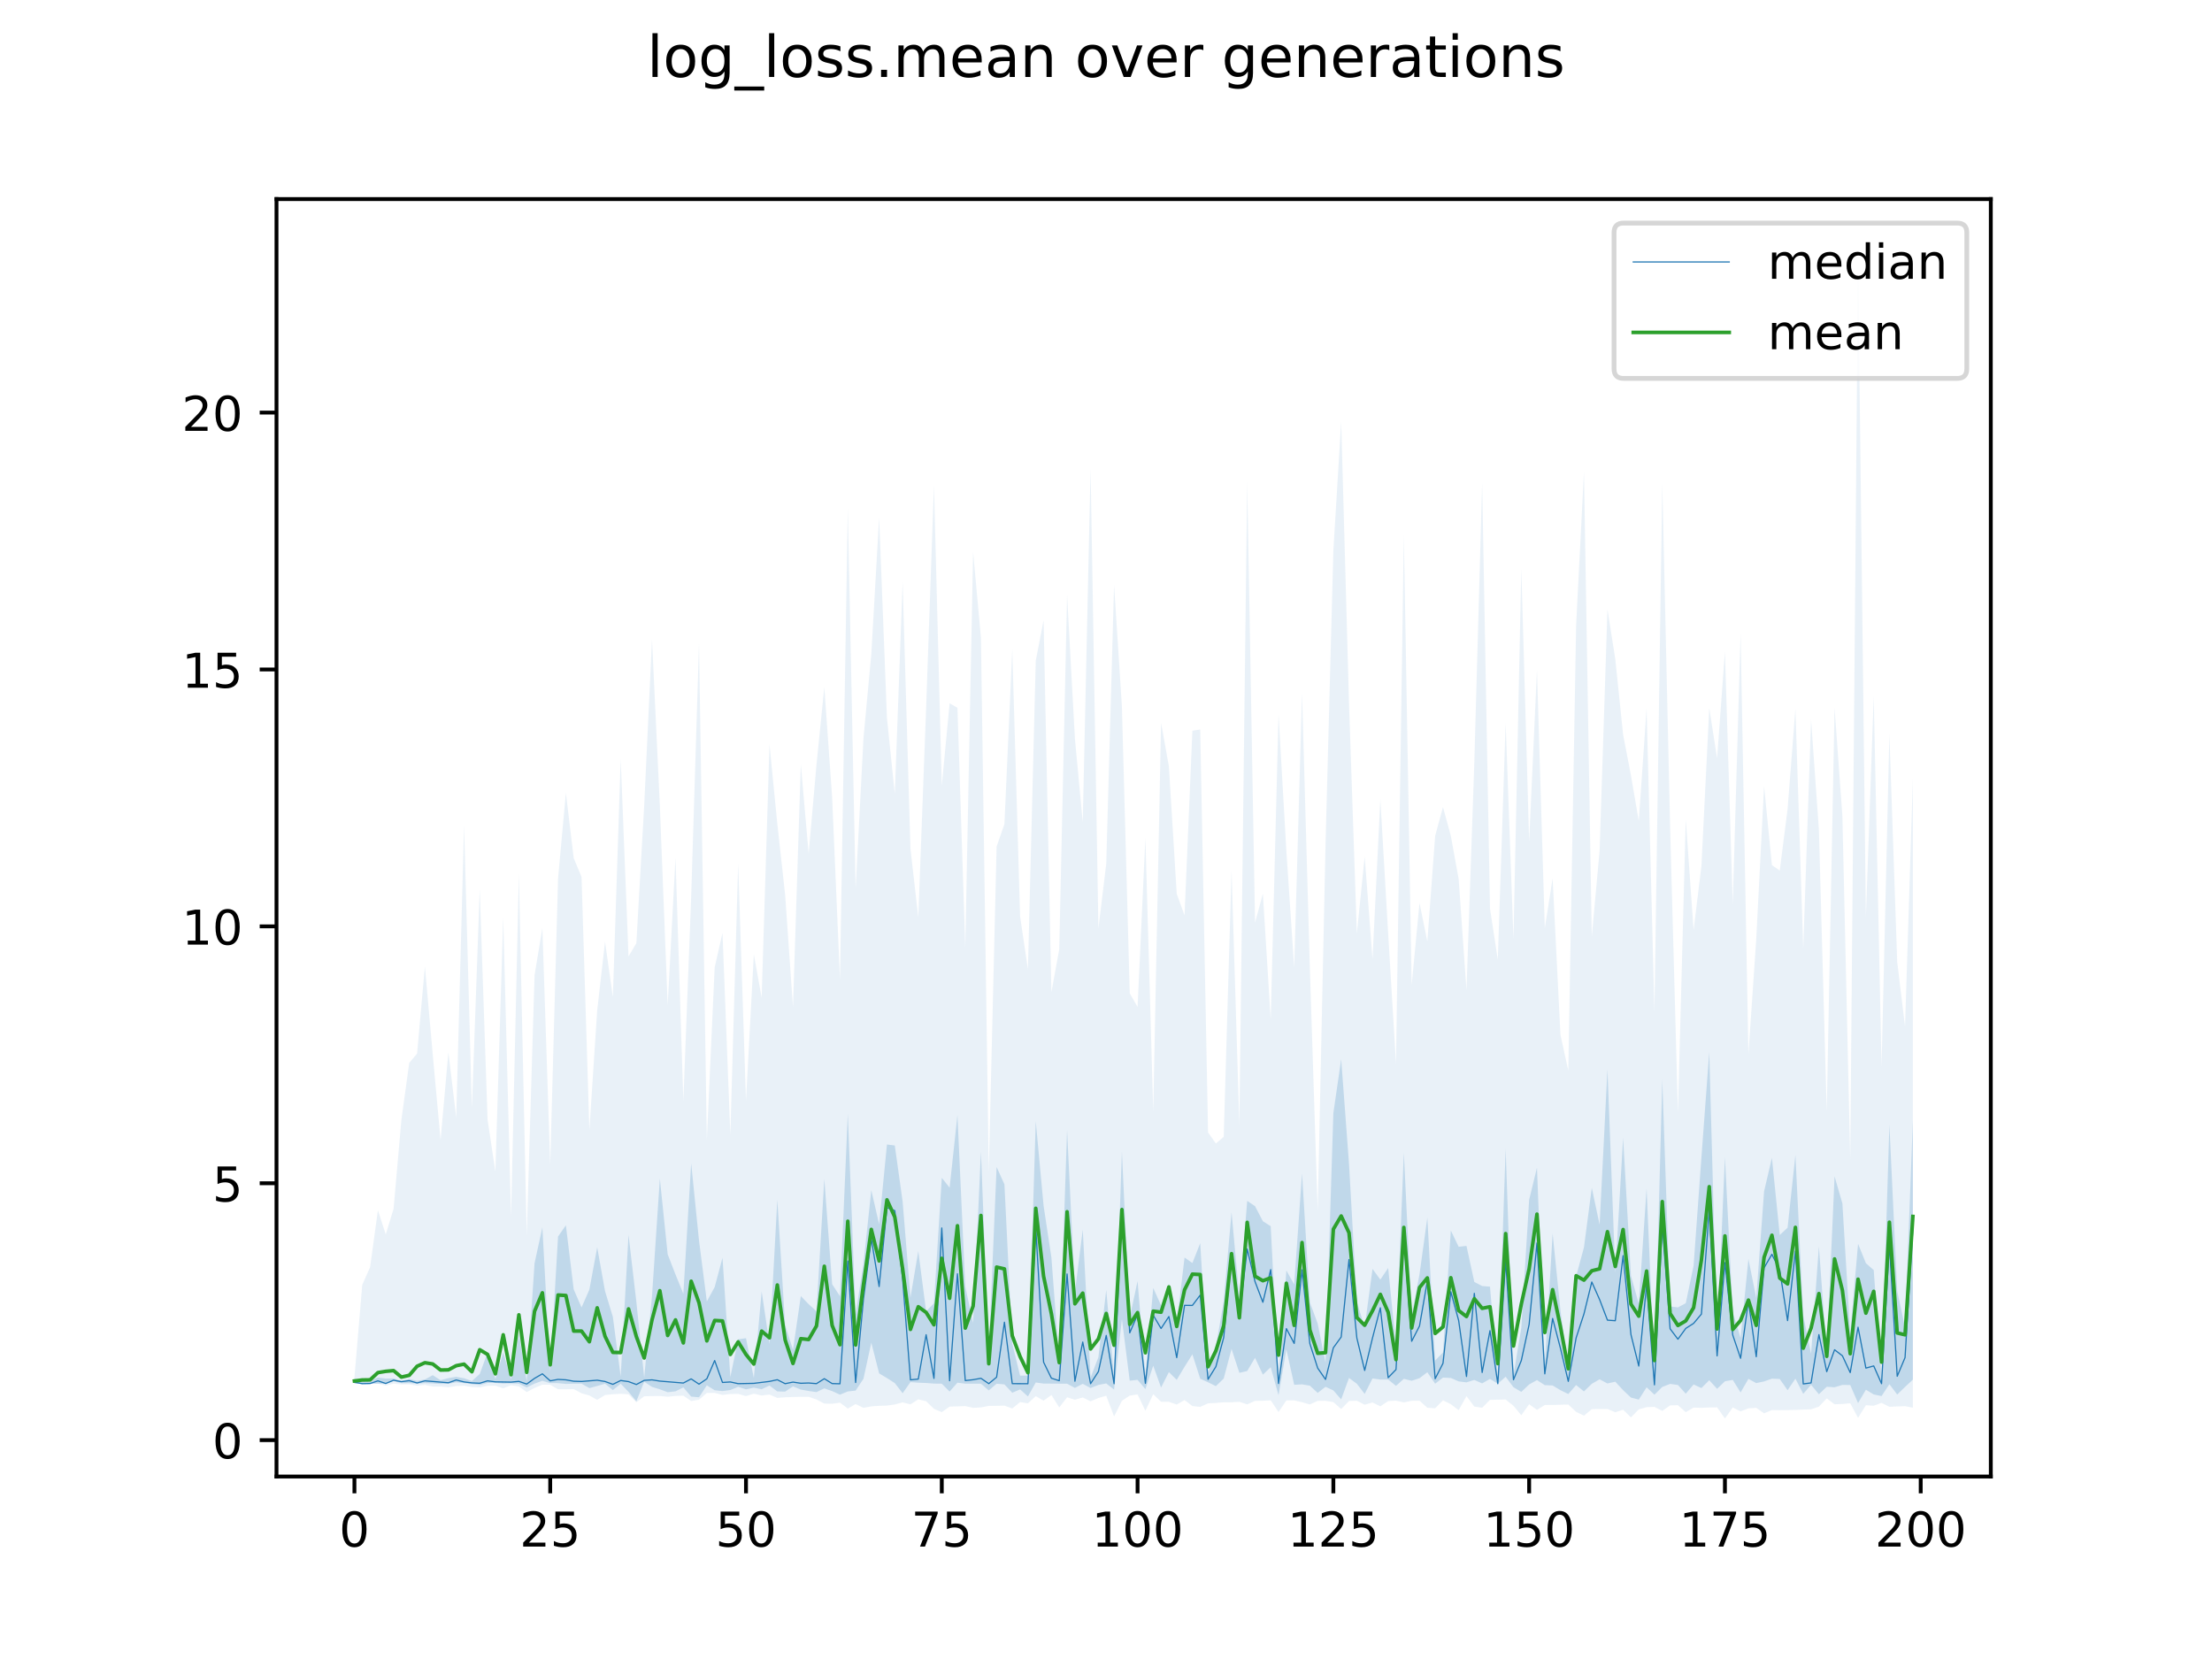 <?xml version="1.0" encoding="utf-8" standalone="no"?>
<!DOCTYPE svg PUBLIC "-//W3C//DTD SVG 1.1//EN"
  "http://www.w3.org/Graphics/SVG/1.1/DTD/svg11.dtd">
<!-- Created with matplotlib (https://matplotlib.org/) -->
<svg height="345.6pt" version="1.1" viewBox="0 0 460.8 345.6" width="460.8pt" xmlns="http://www.w3.org/2000/svg" xmlns:xlink="http://www.w3.org/1999/xlink">
 <defs>
  <style type="text/css">
*{stroke-linecap:butt;stroke-linejoin:round;}
  </style>
 </defs>
 <g id="figure_1">
  <g id="patch_1">
   <path d="M 0 345.6 
L 460.8 345.6 
L 460.8 0 
L 0 0 
z
" style="fill:#ffffff;"/>
  </g>
  <g id="axes_1">
   <g id="patch_2">
    <path d="M 57.6 307.584 
L 414.72 307.584 
L 414.72 41.472 
L 57.6 41.472 
z
" style="fill:#ffffff;"/>
   </g>
   <g id="PolyCollection_1">
    <path clip-path="url(#pda0f642ee9)" d="M 73.833 287.224 
L 73.833 288.247 
L 75.464 288.247 
L 77.096 288.247 
L 78.727 288.247 
L 80.358 288.247 
L 81.99 287.697 
L 83.621 288.147 
L 85.253 288.129 
L 86.884 288.247 
L 88.516 288.132 
L 90.147 288.205 
L 91.778 288.306 
L 93.41 288.27 
L 95.041 287.96 
L 96.673 288.132 
L 98.304 288.342 
L 99.936 288.529 
L 101.567 288.093 
L 103.198 288.094 
L 104.83 288.242 
L 106.461 288.19 
L 108.093 288.244 
L 109.724 289.033 
L 111.356 288.231 
L 112.987 287.649 
L 114.618 288.133 
L 116.25 288.135 
L 117.881 288.3 
L 119.513 288.25 
L 121.144 288.244 
L 122.776 289.165 
L 124.407 288.731 
L 126.038 288.249 
L 127.67 289.584 
L 129.301 288.254 
L 130.933 289.948 
L 132.564 291.903 
L 134.196 287.844 
L 135.827 288.919 
L 137.458 289.415 
L 139.09 290.023 
L 140.721 289.841 
L 142.353 289.019 
L 143.984 290.937 
L 145.616 291.078 
L 147.247 288.592 
L 148.879 289.615 
L 150.51 289.783 
L 152.141 289.562 
L 153.773 288.899 
L 155.404 289.426 
L 157.036 289.072 
L 158.667 289.405 
L 160.299 288.634 
L 161.93 289.857 
L 163.561 289.894 
L 165.193 288.808 
L 166.824 289.469 
L 168.456 289.767 
L 170.087 290 
L 171.719 289.224 
L 173.35 289.792 
L 174.981 290.533 
L 176.613 289.86 
L 178.244 289.685 
L 179.876 287.224 
L 181.507 279.7 
L 183.139 286.099 
L 184.77 287.073 
L 186.401 288.121 
L 188.033 290.233 
L 189.664 287.919 
L 191.296 288.041 
L 192.927 288.102 
L 194.559 288.23 
L 196.19 288.247 
L 197.821 289.885 
L 199.453 288.036 
L 201.084 288.248 
L 202.716 288.247 
L 204.347 288.247 
L 205.979 289.65 
L 207.61 288.255 
L 209.241 288.396 
L 210.873 290.134 
L 212.504 289.44 
L 214.136 290.903 
L 215.767 287.991 
L 217.399 288.23 
L 219.03 288.234 
L 220.661 288.248 
L 222.293 288.249 
L 223.924 289.126 
L 225.556 288.276 
L 227.187 289.154 
L 228.819 288.505 
L 230.45 288.193 
L 232.081 289.476 
L 233.713 274.788 
L 235.344 287.621 
L 236.976 287.45 
L 238.607 289.372 
L 240.239 284.499 
L 241.87 289.045 
L 243.501 285.834 
L 245.133 287.453 
L 246.764 284.721 
L 248.396 282.132 
L 250.027 287.208 
L 251.659 287.953 
L 253.29 288.759 
L 254.921 287.179 
L 256.553 281.008 
L 258.184 285.99 
L 259.816 285.604 
L 261.447 282.861 
L 263.079 286.364 
L 264.71 284.816 
L 266.341 290.636 
L 267.973 281.096 
L 269.604 288.478 
L 271.236 288.387 
L 272.867 288.661 
L 274.499 290.163 
L 276.13 288.897 
L 277.761 289.645 
L 279.393 291.517 
L 281.024 287.045 
L 282.656 288.264 
L 284.287 290.377 
L 285.919 287.157 
L 287.55 287.386 
L 289.181 287.381 
L 290.813 288.705 
L 292.444 287.234 
L 294.076 287.638 
L 295.707 287.106 
L 297.339 285.862 
L 298.97 288.247 
L 300.601 286.979 
L 302.233 287.055 
L 303.864 287.766 
L 305.496 287.973 
L 307.127 287.464 
L 308.759 288.186 
L 310.39 287.248 
L 312.021 288.261 
L 313.653 286.797 
L 315.284 288.987 
L 316.916 289.95 
L 318.547 288.413 
L 320.179 287.494 
L 321.81 288.553 
L 323.441 288.616 
L 325.073 289.603 
L 326.704 290.401 
L 328.336 288.529 
L 329.967 289.857 
L 331.599 288.275 
L 333.23 287.332 
L 334.862 288.203 
L 336.493 287.833 
L 338.124 289.596 
L 339.756 291.133 
L 341.387 291.568 
L 343.019 288.998 
L 344.65 290.537 
L 346.282 288.928 
L 347.913 288.293 
L 349.544 288.514 
L 351.176 290.334 
L 352.807 288.406 
L 354.439 289.162 
L 356.07 287.527 
L 357.702 289.32 
L 359.333 287.746 
L 360.964 287.458 
L 362.596 290.073 
L 364.227 287.243 
L 365.859 288.123 
L 367.49 287.775 
L 369.122 287.205 
L 370.753 287.272 
L 372.384 289.604 
L 374.016 287.201 
L 375.647 290.362 
L 377.279 288.476 
L 378.91 290.448 
L 380.542 288.892 
L 382.173 288.994 
L 383.804 288.505 
L 385.436 288.528 
L 387.067 292.284 
L 388.699 289.502 
L 390.33 290.489 
L 391.962 290.824 
L 393.593 288.349 
L 395.224 290.505 
L 396.856 288.921 
L 398.487 287.404 
L 398.487 233.341 
L 398.487 233.341 
L 396.856 276.495 
L 395.224 268.95 
L 393.593 234.287 
L 391.962 287.1 
L 390.33 264.579 
L 388.699 263.15 
L 387.067 259.105 
L 385.436 277.824 
L 383.804 250.697 
L 382.173 245.059 
L 380.542 282.061 
L 378.91 259.659 
L 377.279 282.025 
L 375.647 274.037 
L 374.016 240.602 
L 372.384 255.752 
L 370.753 257.282 
L 369.122 241.194 
L 367.49 248.186 
L 365.859 270.401 
L 364.227 262.268 
L 362.596 278.714 
L 360.964 273.407 
L 359.333 241.043 
L 357.702 278.822 
L 356.07 219.155 
L 354.439 241.084 
L 352.807 263.653 
L 351.176 271.48 
L 349.544 272.354 
L 347.913 272.153 
L 346.282 224.942 
L 344.65 285.767 
L 343.019 247.575 
L 341.387 271.571 
L 339.756 265.78 
L 338.124 237.014 
L 336.493 265.096 
L 334.862 222.76 
L 333.23 255.131 
L 331.599 247.451 
L 329.967 259.848 
L 328.336 265.88 
L 326.704 285.379 
L 325.073 272.978 
L 323.441 256.965 
L 321.81 284.451 
L 320.179 243.258 
L 318.547 249.937 
L 316.916 276.619 
L 315.284 286.463 
L 313.653 239.302 
L 312.021 287.076 
L 310.39 268.035 
L 308.759 267.903 
L 307.127 267.053 
L 305.496 259.543 
L 303.864 259.725 
L 302.233 256.331 
L 300.601 281.757 
L 298.97 283.412 
L 297.339 253.643 
L 295.707 265.475 
L 294.076 274.012 
L 292.444 240.099 
L 290.813 280.454 
L 289.181 264.149 
L 287.55 266.565 
L 285.919 264.339 
L 284.287 276.453 
L 282.656 271.237 
L 281.024 242.446 
L 279.393 220.656 
L 277.761 231.882 
L 276.13 283.848 
L 274.499 275.714 
L 272.867 271.321 
L 271.236 244.446 
L 269.604 267.571 
L 267.973 264.663 
L 266.341 286.932 
L 264.71 255.438 
L 263.079 254.405 
L 261.447 251.265 
L 259.816 250.167 
L 258.184 270.355 
L 256.553 252.543 
L 254.921 271.072 
L 253.29 280.546 
L 251.659 286.056 
L 250.027 258.979 
L 248.396 263.114 
L 246.764 261.962 
L 245.133 275.69 
L 243.501 267.464 
L 241.87 271.927 
L 240.239 268.312 
L 238.607 286.633 
L 236.976 266.883 
L 235.344 274.461 
L 233.713 239.939 
L 232.081 286.968 
L 230.45 268.725 
L 228.819 282.724 
L 227.187 286.968 
L 225.556 256.147 
L 223.924 269.169 
L 222.293 235.417 
L 220.661 283.601 
L 219.03 261.997 
L 217.399 251.192 
L 215.767 233.578 
L 214.136 286.565 
L 212.504 286.568 
L 210.873 279.883 
L 209.241 246.726 
L 207.61 243.109 
L 205.979 281.754 
L 204.347 239.938 
L 202.716 275.622 
L 201.084 267.997 
L 199.453 232.299 
L 197.821 247.411 
L 196.19 245.36 
L 194.559 271.505 
L 192.927 273.168 
L 191.296 260.628 
L 189.664 270.297 
L 188.033 250.282 
L 186.401 238.627 
L 184.77 238.421 
L 183.139 255.029 
L 181.507 247.93 
L 179.876 263.225 
L 178.244 273.805 
L 176.613 232.038 
L 174.981 270.019 
L 173.35 267.529 
L 171.719 245.599 
L 170.087 273.168 
L 168.456 271.678 
L 166.824 270.001 
L 165.193 281.187 
L 163.561 276.073 
L 161.93 249.938 
L 160.299 279.985 
L 158.667 269.031 
L 157.036 287.062 
L 155.404 278.772 
L 153.773 279.002 
L 152.141 286.888 
L 150.51 262.014 
L 148.879 268.12 
L 147.247 271.114 
L 145.616 258.425 
L 143.984 242.332 
L 142.353 269.514 
L 140.721 265.502 
L 139.09 261.298 
L 137.458 245.529 
L 135.827 269.96 
L 134.196 286.976 
L 132.564 271.194 
L 130.933 257.245 
L 129.301 286.751 
L 127.67 274.323 
L 126.038 268.972 
L 124.407 259.842 
L 122.776 268.654 
L 121.144 272.366 
L 119.513 268.602 
L 117.881 255.247 
L 116.25 257.592 
L 114.618 285.69 
L 112.987 255.686 
L 111.356 263.15 
L 109.724 287.725 
L 108.093 277.857 
L 106.461 287.302 
L 104.83 281.743 
L 103.198 287.294 
L 101.567 281.766 
L 99.936 286.23 
L 98.304 287.684 
L 96.673 287.112 
L 95.041 286.815 
L 93.41 287.088 
L 91.778 287.513 
L 90.147 286.47 
L 88.516 287.372 
L 86.884 287.654 
L 85.253 287.27 
L 83.621 287.706 
L 81.99 287.154 
L 80.358 287.18 
L 78.727 286.968 
L 77.096 287.695 
L 75.464 287.735 
L 73.833 287.224 
z
" style="fill:#1f77b4;fill-opacity:0.2;"/>
   </g>
   <g id="PolyCollection_2">
    <path clip-path="url(#pda0f642ee9)" d="M 73.833 286.968 
L 73.833 288.247 
L 75.464 288.247 
L 77.096 288.247 
L 78.727 288.247 
L 80.358 288.634 
L 81.99 288.251 
L 83.621 288.397 
L 85.253 288.393 
L 86.884 288.669 
L 88.516 288.506 
L 90.147 288.837 
L 91.778 288.836 
L 93.41 289 
L 95.041 288.735 
L 96.673 288.676 
L 98.304 288.948 
L 99.936 289.028 
L 101.567 288.689 
L 103.198 288.664 
L 104.83 289.214 
L 106.461 288.567 
L 108.093 288.824 
L 109.724 289.987 
L 111.356 289.135 
L 112.987 288.465 
L 114.618 288.463 
L 116.25 289.409 
L 117.881 289.404 
L 119.513 289.376 
L 121.144 290.237 
L 122.776 290.707 
L 124.407 291.613 
L 126.038 290.611 
L 127.67 290.439 
L 129.301 290.352 
L 130.933 290.458 
L 132.564 292.115 
L 134.196 290.869 
L 135.827 290.829 
L 137.458 290.814 
L 139.09 290.964 
L 140.721 290.801 
L 142.353 290.739 
L 143.984 291.861 
L 145.616 291.581 
L 147.247 290.181 
L 148.879 290.172 
L 150.51 290.592 
L 152.141 290.393 
L 153.773 290.373 
L 155.404 290.826 
L 157.036 290.33 
L 158.667 290.713 
L 160.299 290.516 
L 161.93 291.215 
L 163.561 291.081 
L 165.193 291.017 
L 166.824 290.984 
L 168.456 290.974 
L 170.087 291.541 
L 171.719 292.388 
L 173.35 292.431 
L 174.981 292.198 
L 176.613 293.429 
L 178.244 292.487 
L 179.876 293.287 
L 181.507 292.973 
L 183.139 292.855 
L 184.77 292.809 
L 186.401 292.576 
L 188.033 292.141 
L 189.664 292.551 
L 191.296 291.505 
L 192.927 291.9 
L 194.559 293.485 
L 196.19 294.175 
L 197.821 293.023 
L 199.453 292.976 
L 201.084 292.914 
L 202.716 293.281 
L 204.347 293.189 
L 205.979 292.878 
L 207.61 292.856 
L 209.241 292.821 
L 210.873 293.421 
L 212.504 292.082 
L 214.136 292.339 
L 215.767 290.836 
L 217.399 291.794 
L 219.03 290.604 
L 220.661 293.201 
L 222.293 291.08 
L 223.924 291.594 
L 225.556 291.112 
L 227.187 291.92 
L 228.819 291.229 
L 230.45 290.761 
L 232.081 295.069 
L 233.713 291.816 
L 235.344 290.729 
L 236.976 290.493 
L 238.607 293.885 
L 240.239 290.437 
L 241.87 292.01 
L 243.501 292.007 
L 245.133 292.594 
L 246.764 291.653 
L 248.396 292.909 
L 250.027 293.08 
L 251.659 292.341 
L 253.29 292.257 
L 254.921 292.127 
L 256.553 292.115 
L 258.184 292.019 
L 259.816 292.559 
L 261.447 291.819 
L 263.079 291.798 
L 264.71 291.71 
L 266.341 294.158 
L 267.973 291.736 
L 269.604 291.725 
L 271.236 292.1 
L 272.867 292.573 
L 274.499 291.825 
L 276.13 291.804 
L 277.761 292.084 
L 279.393 293.53 
L 281.024 291.852 
L 282.656 291.794 
L 284.287 292.625 
L 285.919 292.163 
L 287.55 292.971 
L 289.181 291.868 
L 290.813 291.771 
L 292.444 292.145 
L 294.076 291.799 
L 295.707 291.784 
L 297.339 293.262 
L 298.97 293.368 
L 300.601 291.703 
L 302.233 292.52 
L 303.864 293.767 
L 305.496 290.843 
L 307.127 293.012 
L 308.759 293.27 
L 310.39 291.617 
L 312.021 291.58 
L 313.653 291.54 
L 315.284 292.855 
L 316.916 294.818 
L 318.547 292.529 
L 320.179 293.701 
L 321.81 292.683 
L 323.441 292.679 
L 325.073 292.632 
L 326.704 292.592 
L 328.336 294.115 
L 329.967 294.911 
L 331.599 293.56 
L 333.23 293.519 
L 334.862 293.518 
L 336.493 294.197 
L 338.124 293.673 
L 339.756 295.266 
L 341.387 293.604 
L 343.019 293.142 
L 344.65 293.08 
L 346.282 293.917 
L 347.913 292.771 
L 349.544 292.729 
L 351.176 294.186 
L 352.807 293.227 
L 354.439 293.277 
L 356.07 293.205 
L 357.702 293.182 
L 359.333 295.488 
L 360.964 293.203 
L 362.596 294.014 
L 364.227 293.388 
L 365.859 293.284 
L 367.49 294.42 
L 369.122 293.745 
L 370.753 293.764 
L 372.384 293.748 
L 374.016 293.712 
L 375.647 293.636 
L 377.279 293.59 
L 378.91 293.032 
L 380.542 291.318 
L 382.173 292.539 
L 383.804 292.476 
L 385.436 292.324 
L 387.067 295.36 
L 388.699 292.732 
L 390.33 292.839 
L 391.962 292.241 
L 393.593 293.064 
L 395.224 292.99 
L 396.856 292.932 
L 398.487 293.248 
L 398.487 162.149 
L 398.487 162.149 
L 396.856 213.863 
L 395.224 200.401 
L 393.593 152.882 
L 391.962 222.266 
L 390.33 145.014 
L 388.699 191.015 
L 387.067 53.568 
L 385.436 241.51 
L 383.804 169.987 
L 382.173 147.476 
L 380.542 231.595 
L 378.91 172.846 
L 377.279 149.907 
L 375.647 197.553 
L 374.016 147.687 
L 372.384 168.567 
L 370.753 181.363 
L 369.122 180.213 
L 367.49 163.736 
L 365.859 195.609 
L 364.227 219.627 
L 362.596 131.96 
L 360.964 188.361 
L 359.333 135.744 
L 357.702 157.976 
L 356.07 147.502 
L 354.439 180.405 
L 352.807 193.749 
L 351.176 170.663 
L 349.544 231.842 
L 347.913 172.217 
L 346.282 100.635 
L 344.65 210.749 
L 343.019 147.551 
L 341.387 171.024 
L 339.756 161.537 
L 338.124 153.046 
L 336.493 137.311 
L 334.862 126.918 
L 333.23 177.222 
L 331.599 195.052 
L 329.967 98.323 
L 328.336 130.232 
L 326.704 223.017 
L 325.073 215.605 
L 323.441 183.004 
L 321.81 193.336 
L 320.179 139.581 
L 318.547 175.275 
L 316.916 118.421 
L 315.284 195.652 
L 313.653 150.602 
L 312.021 199.93 
L 310.39 189.258 
L 308.759 100.542 
L 307.127 158.833 
L 305.496 206.3 
L 303.864 183.092 
L 302.233 174.109 
L 300.601 168.135 
L 298.97 174.11 
L 297.339 196.117 
L 295.707 188.098 
L 294.076 205.224 
L 292.444 111.431 
L 290.813 221.617 
L 289.181 194.499 
L 287.55 166.509 
L 285.919 199.788 
L 284.287 178.442 
L 282.656 194.486 
L 281.024 146.519 
L 279.393 87.844 
L 277.761 114.718 
L 276.13 176.007 
L 274.499 252.258 
L 272.867 201.701 
L 271.236 144.336 
L 269.604 201.594 
L 267.973 177.24 
L 266.341 148.779 
L 264.71 212.363 
L 263.079 186.168 
L 261.447 192.212 
L 259.816 100.301 
L 258.184 234.33 
L 256.553 181.348 
L 254.921 236.834 
L 253.29 238.207 
L 251.659 235.908 
L 250.027 151.965 
L 248.396 152.225 
L 246.764 190.683 
L 245.133 186.194 
L 243.501 159.63 
L 241.87 150.591 
L 240.239 231.513 
L 238.607 174.572 
L 236.976 209.759 
L 235.344 206.913 
L 233.713 147.136 
L 232.081 121.866 
L 230.45 179.982 
L 228.819 193.409 
L 227.187 97.518 
L 225.556 171.297 
L 223.924 153.869 
L 222.293 123.956 
L 220.661 197.737 
L 219.03 206.694 
L 217.399 129.225 
L 215.767 137.636 
L 214.136 201.927 
L 212.504 190.912 
L 210.873 135.312 
L 209.241 171.659 
L 207.61 176.358 
L 205.979 244.072 
L 204.347 132.849 
L 202.716 114.967 
L 201.084 197.37 
L 199.453 147.44 
L 197.821 146.514 
L 196.19 163.68 
L 194.559 101.154 
L 192.927 147.482 
L 191.296 191.106 
L 189.664 176.807 
L 188.033 121.305 
L 186.401 165.379 
L 184.77 149.581 
L 183.139 107.791 
L 181.507 136.275 
L 179.876 153.82 
L 178.244 185.088 
L 176.613 105.954 
L 174.981 203.992 
L 173.35 166.109 
L 171.719 143.134 
L 170.087 159.335 
L 168.456 177.807 
L 166.824 159.194 
L 165.193 209.791 
L 163.561 186.413 
L 161.93 171.625 
L 160.299 155.085 
L 158.667 207.832 
L 157.036 198.825 
L 155.404 229.291 
L 153.773 179.885 
L 152.141 236.404 
L 150.51 194.337 
L 148.879 201.533 
L 147.247 237.41 
L 145.616 134.055 
L 143.984 186.861 
L 142.353 229.378 
L 140.721 178.671 
L 139.09 209.372 
L 137.458 167.8 
L 135.827 133.234 
L 134.196 167.838 
L 132.564 196.475 
L 130.933 199.251 
L 129.301 158.148 
L 127.67 207.696 
L 126.038 196.168 
L 124.407 210.469 
L 122.776 235.442 
L 121.144 182.674 
L 119.513 178.768 
L 117.881 165.147 
L 116.25 183.035 
L 114.618 242.591 
L 112.987 193.33 
L 111.356 203.156 
L 109.724 257.405 
L 108.093 182.075 
L 106.461 253.51 
L 104.83 191.023 
L 103.198 244.072 
L 101.567 233.216 
L 99.936 185.219 
L 98.304 230.892 
L 96.673 171.935 
L 95.041 232.834 
L 93.41 219.206 
L 91.778 237.481 
L 90.147 219.635 
L 88.516 201.312 
L 86.884 219.478 
L 85.253 221.413 
L 83.621 233.254 
L 81.99 251.801 
L 80.358 257.155 
L 78.727 252.104 
L 77.096 263.978 
L 75.464 267.658 
L 73.833 286.968 
z
" style="fill:#1f77b4;fill-opacity:0.1;"/>
   </g>
   <g id="matplotlib.axis_1">
    <g id="xtick_1">
     <g id="line2d_1">
      <defs>
       <path d="M 0 0 
L 0 3.5 
" id="m1bb3ec7bee" style="stroke:#000000;stroke-width:0.8;"/>
      </defs>
      <g>
       <use style="stroke:#000000;stroke-width:0.8;" x="73.833" xlink:href="#m1bb3ec7bee" y="307.584"/>
      </g>
     </g>
     <g id="text_1">
      <!-- 0 -->
      <defs>
       <path d="M 31.781 66.406 
Q 24.172 66.406 20.328 58.906 
Q 16.5 51.422 16.5 36.375 
Q 16.5 21.391 20.328 13.891 
Q 24.172 6.391 31.781 6.391 
Q 39.453 6.391 43.281 13.891 
Q 47.125 21.391 47.125 36.375 
Q 47.125 51.422 43.281 58.906 
Q 39.453 66.406 31.781 66.406 
z
M 31.781 74.219 
Q 44.047 74.219 50.516 64.516 
Q 56.984 54.828 56.984 36.375 
Q 56.984 17.969 50.516 8.266 
Q 44.047 -1.422 31.781 -1.422 
Q 19.531 -1.422 13.062 8.266 
Q 6.594 17.969 6.594 36.375 
Q 6.594 54.828 13.062 64.516 
Q 19.531 74.219 31.781 74.219 
z
" id="DejaVuSans-48"/>
      </defs>
      <g transform="translate(70.651 322.182)scale(0.1 -0.1)">
       <use xlink:href="#DejaVuSans-48"/>
      </g>
     </g>
    </g>
    <g id="xtick_2">
     <g id="line2d_2">
      <g>
       <use style="stroke:#000000;stroke-width:0.8;" x="114.618" xlink:href="#m1bb3ec7bee" y="307.584"/>
      </g>
     </g>
     <g id="text_2">
      <!-- 25 -->
      <defs>
       <path d="M 19.188 8.297 
L 53.609 8.297 
L 53.609 0 
L 7.328 0 
L 7.328 8.297 
Q 12.938 14.109 22.625 23.891 
Q 32.328 33.688 34.812 36.531 
Q 39.547 41.844 41.422 45.531 
Q 43.312 49.219 43.312 52.781 
Q 43.312 58.594 39.234 62.25 
Q 35.156 65.922 28.609 65.922 
Q 23.969 65.922 18.812 64.312 
Q 13.672 62.703 7.812 59.422 
L 7.812 69.391 
Q 13.766 71.781 18.938 73 
Q 24.125 74.219 28.422 74.219 
Q 39.75 74.219 46.484 68.547 
Q 53.219 62.891 53.219 53.422 
Q 53.219 48.922 51.531 44.891 
Q 49.859 40.875 45.406 35.406 
Q 44.188 33.984 37.641 27.219 
Q 31.109 20.453 19.188 8.297 
z
" id="DejaVuSans-50"/>
       <path d="M 10.797 72.906 
L 49.516 72.906 
L 49.516 64.594 
L 19.828 64.594 
L 19.828 46.734 
Q 21.969 47.469 24.109 47.828 
Q 26.266 48.188 28.422 48.188 
Q 40.625 48.188 47.75 41.5 
Q 54.891 34.812 54.891 23.391 
Q 54.891 11.625 47.562 5.094 
Q 40.234 -1.422 26.906 -1.422 
Q 22.312 -1.422 17.547 -0.641 
Q 12.797 0.141 7.719 1.703 
L 7.719 11.625 
Q 12.109 9.234 16.797 8.062 
Q 21.484 6.891 26.703 6.891 
Q 35.156 6.891 40.078 11.328 
Q 45.016 15.766 45.016 23.391 
Q 45.016 31 40.078 35.438 
Q 35.156 39.891 26.703 39.891 
Q 22.75 39.891 18.812 39.016 
Q 14.891 38.141 10.797 36.281 
z
" id="DejaVuSans-53"/>
      </defs>
      <g transform="translate(108.256 322.182)scale(0.1 -0.1)">
       <use xlink:href="#DejaVuSans-50"/>
       <use x="63.623" xlink:href="#DejaVuSans-53"/>
      </g>
     </g>
    </g>
    <g id="xtick_3">
     <g id="line2d_3">
      <g>
       <use style="stroke:#000000;stroke-width:0.8;" x="155.404" xlink:href="#m1bb3ec7bee" y="307.584"/>
      </g>
     </g>
     <g id="text_3">
      <!-- 50 -->
      <g transform="translate(149.042 322.182)scale(0.1 -0.1)">
       <use xlink:href="#DejaVuSans-53"/>
       <use x="63.623" xlink:href="#DejaVuSans-48"/>
      </g>
     </g>
    </g>
    <g id="xtick_4">
     <g id="line2d_4">
      <g>
       <use style="stroke:#000000;stroke-width:0.8;" x="196.19" xlink:href="#m1bb3ec7bee" y="307.584"/>
      </g>
     </g>
     <g id="text_4">
      <!-- 75 -->
      <defs>
       <path d="M 8.203 72.906 
L 55.078 72.906 
L 55.078 68.703 
L 28.609 0 
L 18.312 0 
L 43.219 64.594 
L 8.203 64.594 
z
" id="DejaVuSans-55"/>
      </defs>
      <g transform="translate(189.827 322.182)scale(0.1 -0.1)">
       <use xlink:href="#DejaVuSans-55"/>
       <use x="63.623" xlink:href="#DejaVuSans-53"/>
      </g>
     </g>
    </g>
    <g id="xtick_5">
     <g id="line2d_5">
      <g>
       <use style="stroke:#000000;stroke-width:0.8;" x="236.976" xlink:href="#m1bb3ec7bee" y="307.584"/>
      </g>
     </g>
     <g id="text_5">
      <!-- 100 -->
      <defs>
       <path d="M 12.406 8.297 
L 28.516 8.297 
L 28.516 63.922 
L 10.984 60.406 
L 10.984 69.391 
L 28.422 72.906 
L 38.281 72.906 
L 38.281 8.297 
L 54.391 8.297 
L 54.391 0 
L 12.406 0 
z
" id="DejaVuSans-49"/>
      </defs>
      <g transform="translate(227.432 322.182)scale(0.1 -0.1)">
       <use xlink:href="#DejaVuSans-49"/>
       <use x="63.623" xlink:href="#DejaVuSans-48"/>
       <use x="127.246" xlink:href="#DejaVuSans-48"/>
      </g>
     </g>
    </g>
    <g id="xtick_6">
     <g id="line2d_6">
      <g>
       <use style="stroke:#000000;stroke-width:0.8;" x="277.761" xlink:href="#m1bb3ec7bee" y="307.584"/>
      </g>
     </g>
     <g id="text_6">
      <!-- 125 -->
      <g transform="translate(268.218 322.182)scale(0.1 -0.1)">
       <use xlink:href="#DejaVuSans-49"/>
       <use x="63.623" xlink:href="#DejaVuSans-50"/>
       <use x="127.246" xlink:href="#DejaVuSans-53"/>
      </g>
     </g>
    </g>
    <g id="xtick_7">
     <g id="line2d_7">
      <g>
       <use style="stroke:#000000;stroke-width:0.8;" x="318.547" xlink:href="#m1bb3ec7bee" y="307.584"/>
      </g>
     </g>
     <g id="text_7">
      <!-- 150 -->
      <g transform="translate(309.003 322.182)scale(0.1 -0.1)">
       <use xlink:href="#DejaVuSans-49"/>
       <use x="63.623" xlink:href="#DejaVuSans-53"/>
       <use x="127.246" xlink:href="#DejaVuSans-48"/>
      </g>
     </g>
    </g>
    <g id="xtick_8">
     <g id="line2d_8">
      <g>
       <use style="stroke:#000000;stroke-width:0.8;" x="359.333" xlink:href="#m1bb3ec7bee" y="307.584"/>
      </g>
     </g>
     <g id="text_8">
      <!-- 175 -->
      <g transform="translate(349.789 322.182)scale(0.1 -0.1)">
       <use xlink:href="#DejaVuSans-49"/>
       <use x="63.623" xlink:href="#DejaVuSans-55"/>
       <use x="127.246" xlink:href="#DejaVuSans-53"/>
      </g>
     </g>
    </g>
    <g id="xtick_9">
     <g id="line2d_9">
      <g>
       <use style="stroke:#000000;stroke-width:0.8;" x="400.119" xlink:href="#m1bb3ec7bee" y="307.584"/>
      </g>
     </g>
     <g id="text_9">
      <!-- 200 -->
      <g transform="translate(390.575 322.182)scale(0.1 -0.1)">
       <use xlink:href="#DejaVuSans-50"/>
       <use x="63.623" xlink:href="#DejaVuSans-48"/>
       <use x="127.246" xlink:href="#DejaVuSans-48"/>
      </g>
     </g>
    </g>
   </g>
   <g id="matplotlib.axis_2">
    <g id="ytick_1">
     <g id="line2d_10">
      <defs>
       <path d="M 0 0 
L -3.5 0 
" id="m56e234cdbd" style="stroke:#000000;stroke-width:0.8;"/>
      </defs>
      <g>
       <use style="stroke:#000000;stroke-width:0.8;" x="57.6" xlink:href="#m56e234cdbd" y="300.005"/>
      </g>
     </g>
     <g id="text_10">
      <!-- 0 -->
      <g transform="translate(44.237 303.804)scale(0.1 -0.1)">
       <use xlink:href="#DejaVuSans-48"/>
      </g>
     </g>
    </g>
    <g id="ytick_2">
     <g id="line2d_11">
      <g>
       <use style="stroke:#000000;stroke-width:0.8;" x="57.6" xlink:href="#m56e234cdbd" y="246.492"/>
      </g>
     </g>
     <g id="text_11">
      <!-- 5 -->
      <g transform="translate(44.237 250.291)scale(0.1 -0.1)">
       <use xlink:href="#DejaVuSans-53"/>
      </g>
     </g>
    </g>
    <g id="ytick_3">
     <g id="line2d_12">
      <g>
       <use style="stroke:#000000;stroke-width:0.8;" x="57.6" xlink:href="#m56e234cdbd" y="192.979"/>
      </g>
     </g>
     <g id="text_12">
      <!-- 10 -->
      <g transform="translate(37.875 196.778)scale(0.1 -0.1)">
       <use xlink:href="#DejaVuSans-49"/>
       <use x="63.623" xlink:href="#DejaVuSans-48"/>
      </g>
     </g>
    </g>
    <g id="ytick_4">
     <g id="line2d_13">
      <g>
       <use style="stroke:#000000;stroke-width:0.8;" x="57.6" xlink:href="#m56e234cdbd" y="139.466"/>
      </g>
     </g>
     <g id="text_13">
      <!-- 15 -->
      <g transform="translate(37.875 143.265)scale(0.1 -0.1)">
       <use xlink:href="#DejaVuSans-49"/>
       <use x="63.623" xlink:href="#DejaVuSans-53"/>
      </g>
     </g>
    </g>
    <g id="ytick_5">
     <g id="line2d_14">
      <g>
       <use style="stroke:#000000;stroke-width:0.8;" x="57.6" xlink:href="#m56e234cdbd" y="85.953"/>
      </g>
     </g>
     <g id="text_14">
      <!-- 20 -->
      <g transform="translate(37.875 89.752)scale(0.1 -0.1)">
       <use xlink:href="#DejaVuSans-50"/>
       <use x="63.623" xlink:href="#DejaVuSans-48"/>
      </g>
     </g>
    </g>
   </g>
   <g id="line2d_15">
    <path clip-path="url(#pda0f642ee9)" d="M 73.833 287.935 
L 75.464 288.247 
L 77.096 288.211 
L 78.727 287.655 
L 80.358 288.203 
L 81.99 287.526 
L 83.621 287.822 
L 85.253 287.617 
L 86.884 288.1 
L 88.516 287.65 
L 93.41 288.054 
L 95.041 287.474 
L 96.673 287.881 
L 98.304 288.082 
L 99.936 288.154 
L 101.567 287.653 
L 103.198 287.865 
L 106.461 287.921 
L 108.093 287.765 
L 109.724 288.327 
L 111.356 287.135 
L 112.987 286.193 
L 114.618 287.653 
L 116.25 287.356 
L 117.881 287.443 
L 119.513 287.734 
L 121.144 287.784 
L 124.407 287.525 
L 126.038 287.788 
L 127.67 288.384 
L 129.301 287.581 
L 130.933 287.813 
L 132.564 288.417 
L 134.196 287.556 
L 135.827 287.449 
L 137.458 287.707 
L 142.353 288.112 
L 143.984 287.247 
L 145.616 288.347 
L 147.247 287.228 
L 148.879 283.426 
L 150.51 287.992 
L 152.141 287.886 
L 153.773 288.243 
L 157.036 288.177 
L 160.299 287.774 
L 161.93 287.422 
L 163.561 288.247 
L 165.193 287.915 
L 166.824 288.161 
L 168.456 288.102 
L 170.087 288.239 
L 171.719 287.207 
L 173.35 288.224 
L 174.981 288.269 
L 176.613 262.69 
L 178.244 288.007 
L 179.876 270.61 
L 181.507 258.057 
L 183.139 268.009 
L 184.77 251.568 
L 186.401 252.19 
L 188.033 266.427 
L 189.664 287.44 
L 191.296 287.285 
L 192.927 278.046 
L 194.559 287.15 
L 196.19 255.81 
L 197.821 287.626 
L 199.453 265.35 
L 201.084 287.595 
L 202.716 287.419 
L 204.347 287.127 
L 205.979 288.24 
L 207.61 286.895 
L 209.241 275.44 
L 210.873 288.238 
L 214.136 288.256 
L 215.767 255.699 
L 217.399 283.766 
L 219.03 287.109 
L 220.661 287.625 
L 222.293 265.396 
L 223.924 287.735 
L 225.556 279.579 
L 227.187 288.247 
L 228.819 285.722 
L 230.45 278.195 
L 232.081 288.247 
L 233.713 251.715 
L 235.344 277.654 
L 236.976 273.863 
L 238.607 288.176 
L 240.239 273.989 
L 241.87 276.746 
L 243.501 274.264 
L 245.133 282.823 
L 246.764 271.926 
L 248.396 271.947 
L 250.027 269.793 
L 251.659 287.342 
L 253.29 284.695 
L 254.921 278.624 
L 256.553 261.319 
L 258.184 274.089 
L 259.816 260.203 
L 261.447 266.991 
L 263.079 271.287 
L 264.71 264.495 
L 266.341 288.212 
L 267.973 276.771 
L 269.604 279.859 
L 271.236 264.535 
L 272.867 279.913 
L 274.499 285 
L 276.13 287.36 
L 277.761 280.769 
L 279.393 278.523 
L 281.024 262.393 
L 282.656 278.734 
L 284.287 285.489 
L 285.919 278.718 
L 287.55 272.444 
L 289.181 286.997 
L 290.813 285.305 
L 292.444 257.768 
L 294.076 279.413 
L 295.707 276.236 
L 297.339 266.852 
L 298.97 287.213 
L 300.601 284.008 
L 302.233 269.092 
L 303.864 275.083 
L 305.496 286.75 
L 307.127 269.431 
L 308.759 285.912 
L 310.39 277.203 
L 312.021 288.247 
L 313.653 262.584 
L 315.284 287.423 
L 316.916 283.433 
L 318.547 275.895 
L 320.179 258.941 
L 321.81 286.199 
L 323.441 274.659 
L 325.073 280.874 
L 326.704 287.76 
L 328.336 278.71 
L 329.967 273.71 
L 331.599 267.062 
L 333.23 270.727 
L 334.862 275.011 
L 336.493 275.13 
L 338.124 261.576 
L 339.756 278.016 
L 341.387 284.571 
L 343.019 267.562 
L 344.65 288.489 
L 346.282 255.008 
L 347.913 276.813 
L 349.544 278.981 
L 351.176 276.733 
L 352.807 275.685 
L 354.439 273.739 
L 356.07 251.963 
L 357.702 282.459 
L 359.333 263.027 
L 360.964 278.116 
L 362.596 282.953 
L 364.227 271.017 
L 365.859 282.631 
L 367.49 264.107 
L 369.122 261.297 
L 370.753 264.579 
L 372.384 275.107 
L 374.016 260.63 
L 375.647 288.295 
L 377.279 288.084 
L 378.91 278.03 
L 380.542 285.746 
L 382.173 281.182 
L 383.804 282.43 
L 385.436 285.938 
L 387.067 276.484 
L 388.699 285.001 
L 390.33 284.55 
L 391.962 288.247 
L 393.593 259.221 
L 395.224 286.7 
L 396.856 282.807 
L 398.487 255.747 
L 398.487 255.747 
" style="fill:none;stroke:#1f77b4;stroke-linecap:square;stroke-width:0.25;"/>
   </g>
   <g id="line2d_16">
    <path clip-path="url(#pda0f642ee9)" d="M 73.833 287.681 
L 75.464 287.474 
L 77.096 287.447 
L 78.727 285.938 
L 80.358 285.672 
L 81.99 285.522 
L 83.621 286.873 
L 85.253 286.498 
L 86.884 284.617 
L 88.516 283.877 
L 90.147 284.138 
L 91.778 285.405 
L 93.41 285.367 
L 95.041 284.5 
L 96.673 284.177 
L 98.304 285.765 
L 99.936 281.172 
L 101.567 282.141 
L 103.198 286.194 
L 104.83 278.066 
L 106.461 286.378 
L 108.093 273.901 
L 109.724 285.884 
L 111.356 273.155 
L 112.987 269.315 
L 114.618 284.317 
L 116.25 269.772 
L 117.881 269.873 
L 119.513 277.288 
L 121.144 277.289 
L 122.776 279.512 
L 124.407 272.446 
L 126.038 278.367 
L 127.67 281.724 
L 129.301 281.761 
L 130.933 272.666 
L 132.564 278.432 
L 134.196 282.89 
L 135.827 274.937 
L 137.458 268.877 
L 139.09 278.206 
L 140.721 274.961 
L 142.353 279.755 
L 143.984 266.902 
L 145.616 271.391 
L 147.247 279.333 
L 148.879 275.076 
L 150.51 275.173 
L 152.141 282.163 
L 153.773 279.534 
L 155.404 282.161 
L 157.036 284.159 
L 158.667 277.295 
L 160.299 278.685 
L 161.93 267.69 
L 163.561 279.137 
L 165.193 284.036 
L 166.824 278.872 
L 168.456 279.049 
L 170.087 276.221 
L 171.719 263.785 
L 173.35 276.112 
L 174.981 280.128 
L 176.613 254.404 
L 178.244 280.181 
L 179.876 267.564 
L 181.507 256.107 
L 183.139 262.674 
L 184.77 249.948 
L 186.401 253.527 
L 188.033 264.303 
L 189.664 276.937 
L 191.296 272.212 
L 192.927 273.399 
L 194.559 275.981 
L 196.19 262.133 
L 197.821 270.449 
L 199.453 255.343 
L 201.084 276.668 
L 202.716 272.073 
L 204.347 253.204 
L 205.979 284.092 
L 207.61 263.962 
L 209.241 264.333 
L 210.873 278.263 
L 212.504 282.593 
L 214.136 285.959 
L 215.767 251.714 
L 217.399 265.869 
L 219.03 273.704 
L 220.661 283.859 
L 222.293 252.432 
L 223.924 271.608 
L 225.556 269.383 
L 227.187 281.017 
L 228.819 278.922 
L 230.45 273.619 
L 232.081 280.239 
L 233.713 251.985 
L 235.344 275.891 
L 236.976 273.439 
L 238.607 281.811 
L 240.239 273.137 
L 241.87 273.36 
L 243.501 268.095 
L 245.133 276.322 
L 246.764 268.694 
L 248.396 265.426 
L 250.027 265.513 
L 251.659 284.714 
L 253.29 281.391 
L 254.921 276.159 
L 256.553 261.159 
L 258.184 274.518 
L 259.816 254.635 
L 261.447 265.856 
L 263.079 266.799 
L 264.71 266.188 
L 266.341 282.291 
L 267.973 267.324 
L 269.604 276.101 
L 271.236 258.845 
L 272.867 277.054 
L 274.499 281.916 
L 276.13 281.786 
L 277.761 256.06 
L 279.393 253.313 
L 281.024 256.816 
L 282.656 274.461 
L 284.287 276.076 
L 285.919 273.053 
L 287.55 269.637 
L 289.181 273.355 
L 290.813 283.23 
L 292.444 255.698 
L 294.076 276.638 
L 295.707 268.22 
L 297.339 266.214 
L 298.97 277.783 
L 300.601 276.417 
L 302.233 266.174 
L 303.864 273.008 
L 305.496 274.257 
L 307.127 270.557 
L 308.759 272.553 
L 310.39 272.218 
L 312.021 284.069 
L 313.653 256.982 
L 315.284 280.395 
L 316.916 271.669 
L 318.547 264.322 
L 320.179 252.924 
L 321.81 277.587 
L 323.441 268.666 
L 325.073 276.401 
L 326.704 285.143 
L 328.336 265.758 
L 329.967 266.674 
L 331.599 264.73 
L 333.23 264.32 
L 334.862 256.581 
L 336.493 263.829 
L 338.124 256.136 
L 339.756 271.665 
L 341.387 274.182 
L 343.019 264.79 
L 344.65 283.42 
L 346.282 250.314 
L 347.913 273.617 
L 349.544 276.122 
L 351.176 275.157 
L 352.807 272.418 
L 354.439 262.463 
L 356.07 247.208 
L 357.702 276.848 
L 359.333 257.468 
L 360.964 276.959 
L 362.596 275.07 
L 364.227 270.833 
L 365.859 276.101 
L 367.49 261.919 
L 369.122 257.328 
L 370.753 266.245 
L 372.384 267.455 
L 374.016 255.684 
L 375.647 280.854 
L 377.279 276.681 
L 378.91 269.482 
L 380.542 282.552 
L 382.173 262.261 
L 383.804 268.8 
L 385.436 282.005 
L 387.067 266.48 
L 388.699 273.554 
L 390.33 269.01 
L 391.962 283.755 
L 393.593 254.605 
L 395.224 277.677 
L 396.856 278.062 
L 398.487 253.409 
L 398.487 253.409 
" style="fill:none;stroke:#2ca02c;stroke-linecap:square;stroke-width:0.75;"/>
   </g>
   <g id="patch_3">
    <path d="M 57.6 307.584 
L 57.6 41.472 
" style="fill:none;stroke:#000000;stroke-linecap:square;stroke-linejoin:miter;stroke-width:0.8;"/>
   </g>
   <g id="patch_4">
    <path d="M 414.72 307.584 
L 414.72 41.472 
" style="fill:none;stroke:#000000;stroke-linecap:square;stroke-linejoin:miter;stroke-width:0.8;"/>
   </g>
   <g id="patch_5">
    <path d="M 57.6 307.584 
L 414.72 307.584 
" style="fill:none;stroke:#000000;stroke-linecap:square;stroke-linejoin:miter;stroke-width:0.8;"/>
   </g>
   <g id="patch_6">
    <path d="M 57.6 41.472 
L 414.72 41.472 
" style="fill:none;stroke:#000000;stroke-linecap:square;stroke-linejoin:miter;stroke-width:0.8;"/>
   </g>
   <g id="legend_1">
    <g id="patch_7">
     <path d="M 338.234 78.828 
L 407.72 78.828 
Q 409.72 78.828 409.72 76.828 
L 409.72 48.472 
Q 409.72 46.472 407.72 46.472 
L 338.234 46.472 
Q 336.234 46.472 336.234 48.472 
L 336.234 76.828 
Q 336.234 78.828 338.234 78.828 
z
" style="fill:#ffffff;opacity:0.8;stroke:#cccccc;stroke-linejoin:miter;"/>
    </g>
    <g id="line2d_17">
     <path d="M 340.234 54.57 
L 360.234 54.57 
" style="fill:none;stroke:#1f77b4;stroke-linecap:square;stroke-width:0.25;"/>
    </g>
    <g id="line2d_18"/>
    <g id="text_15">
     <!-- median -->
     <defs>
      <path d="M 52 44.188 
Q 55.375 50.25 60.062 53.125 
Q 64.75 56 71.094 56 
Q 79.641 56 84.281 50.016 
Q 88.922 44.047 88.922 33.016 
L 88.922 0 
L 79.891 0 
L 79.891 32.719 
Q 79.891 40.578 77.094 44.375 
Q 74.312 48.188 68.609 48.188 
Q 61.625 48.188 57.562 43.547 
Q 53.516 38.922 53.516 30.906 
L 53.516 0 
L 44.484 0 
L 44.484 32.719 
Q 44.484 40.625 41.703 44.406 
Q 38.922 48.188 33.109 48.188 
Q 26.219 48.188 22.156 43.531 
Q 18.109 38.875 18.109 30.906 
L 18.109 0 
L 9.078 0 
L 9.078 54.688 
L 18.109 54.688 
L 18.109 46.188 
Q 21.188 51.219 25.484 53.609 
Q 29.781 56 35.688 56 
Q 41.656 56 45.828 52.969 
Q 50 49.953 52 44.188 
z
" id="DejaVuSans-109"/>
      <path d="M 56.203 29.594 
L 56.203 25.203 
L 14.891 25.203 
Q 15.484 15.922 20.484 11.062 
Q 25.484 6.203 34.422 6.203 
Q 39.594 6.203 44.453 7.469 
Q 49.312 8.734 54.109 11.281 
L 54.109 2.781 
Q 49.266 0.734 44.188 -0.344 
Q 39.109 -1.422 33.891 -1.422 
Q 20.797 -1.422 13.156 6.188 
Q 5.516 13.812 5.516 26.812 
Q 5.516 40.234 12.766 48.109 
Q 20.016 56 32.328 56 
Q 43.359 56 49.781 48.891 
Q 56.203 41.797 56.203 29.594 
z
M 47.219 32.234 
Q 47.125 39.594 43.094 43.984 
Q 39.062 48.391 32.422 48.391 
Q 24.906 48.391 20.391 44.141 
Q 15.875 39.891 15.188 32.172 
z
" id="DejaVuSans-101"/>
      <path d="M 45.406 46.391 
L 45.406 75.984 
L 54.391 75.984 
L 54.391 0 
L 45.406 0 
L 45.406 8.203 
Q 42.578 3.328 38.25 0.953 
Q 33.938 -1.422 27.875 -1.422 
Q 17.969 -1.422 11.734 6.484 
Q 5.516 14.406 5.516 27.297 
Q 5.516 40.188 11.734 48.094 
Q 17.969 56 27.875 56 
Q 33.938 56 38.25 53.625 
Q 42.578 51.266 45.406 46.391 
z
M 14.797 27.297 
Q 14.797 17.391 18.875 11.75 
Q 22.953 6.109 30.078 6.109 
Q 37.203 6.109 41.297 11.75 
Q 45.406 17.391 45.406 27.297 
Q 45.406 37.203 41.297 42.844 
Q 37.203 48.484 30.078 48.484 
Q 22.953 48.484 18.875 42.844 
Q 14.797 37.203 14.797 27.297 
z
" id="DejaVuSans-100"/>
      <path d="M 9.422 54.688 
L 18.406 54.688 
L 18.406 0 
L 9.422 0 
z
M 9.422 75.984 
L 18.406 75.984 
L 18.406 64.594 
L 9.422 64.594 
z
" id="DejaVuSans-105"/>
      <path d="M 34.281 27.484 
Q 23.391 27.484 19.188 25 
Q 14.984 22.516 14.984 16.5 
Q 14.984 11.719 18.141 8.906 
Q 21.297 6.109 26.703 6.109 
Q 34.188 6.109 38.703 11.406 
Q 43.219 16.703 43.219 25.484 
L 43.219 27.484 
z
M 52.203 31.203 
L 52.203 0 
L 43.219 0 
L 43.219 8.297 
Q 40.141 3.328 35.547 0.953 
Q 30.953 -1.422 24.312 -1.422 
Q 15.922 -1.422 10.953 3.297 
Q 6 8.016 6 15.922 
Q 6 25.141 12.172 29.828 
Q 18.359 34.516 30.609 34.516 
L 43.219 34.516 
L 43.219 35.406 
Q 43.219 41.609 39.141 45 
Q 35.062 48.391 27.688 48.391 
Q 23 48.391 18.547 47.266 
Q 14.109 46.141 10.016 43.891 
L 10.016 52.203 
Q 14.938 54.109 19.578 55.047 
Q 24.219 56 28.609 56 
Q 40.484 56 46.344 49.844 
Q 52.203 43.703 52.203 31.203 
z
" id="DejaVuSans-97"/>
      <path d="M 54.891 33.016 
L 54.891 0 
L 45.906 0 
L 45.906 32.719 
Q 45.906 40.484 42.875 44.328 
Q 39.844 48.188 33.797 48.188 
Q 26.516 48.188 22.312 43.547 
Q 18.109 38.922 18.109 30.906 
L 18.109 0 
L 9.078 0 
L 9.078 54.688 
L 18.109 54.688 
L 18.109 46.188 
Q 21.344 51.125 25.703 53.562 
Q 30.078 56 35.797 56 
Q 45.219 56 50.047 50.172 
Q 54.891 44.344 54.891 33.016 
z
" id="DejaVuSans-110"/>
     </defs>
     <g transform="translate(368.234 58.07)scale(0.1 -0.1)">
      <use xlink:href="#DejaVuSans-109"/>
      <use x="97.412" xlink:href="#DejaVuSans-101"/>
      <use x="158.936" xlink:href="#DejaVuSans-100"/>
      <use x="222.412" xlink:href="#DejaVuSans-105"/>
      <use x="250.195" xlink:href="#DejaVuSans-97"/>
      <use x="311.475" xlink:href="#DejaVuSans-110"/>
     </g>
    </g>
    <g id="line2d_19">
     <path d="M 340.234 69.249 
L 360.234 69.249 
" style="fill:none;stroke:#2ca02c;stroke-linecap:square;stroke-width:0.75;"/>
    </g>
    <g id="line2d_20"/>
    <g id="text_16">
     <!-- mean -->
     <g transform="translate(368.234 72.749)scale(0.1 -0.1)">
      <use xlink:href="#DejaVuSans-109"/>
      <use x="97.412" xlink:href="#DejaVuSans-101"/>
      <use x="158.936" xlink:href="#DejaVuSans-97"/>
      <use x="220.215" xlink:href="#DejaVuSans-110"/>
     </g>
    </g>
   </g>
  </g>
  <g id="text_17">
   <!-- log_loss.mean over generations -->
   <defs>
    <path d="M 9.422 75.984 
L 18.406 75.984 
L 18.406 0 
L 9.422 0 
z
" id="DejaVuSans-108"/>
    <path d="M 30.609 48.391 
Q 23.391 48.391 19.188 42.75 
Q 14.984 37.109 14.984 27.297 
Q 14.984 17.484 19.156 11.844 
Q 23.344 6.203 30.609 6.203 
Q 37.797 6.203 41.984 11.859 
Q 46.188 17.531 46.188 27.297 
Q 46.188 37.016 41.984 42.703 
Q 37.797 48.391 30.609 48.391 
z
M 30.609 56 
Q 42.328 56 49.016 48.375 
Q 55.719 40.766 55.719 27.297 
Q 55.719 13.875 49.016 6.219 
Q 42.328 -1.422 30.609 -1.422 
Q 18.844 -1.422 12.172 6.219 
Q 5.516 13.875 5.516 27.297 
Q 5.516 40.766 12.172 48.375 
Q 18.844 56 30.609 56 
z
" id="DejaVuSans-111"/>
    <path d="M 45.406 27.984 
Q 45.406 37.75 41.375 43.109 
Q 37.359 48.484 30.078 48.484 
Q 22.859 48.484 18.828 43.109 
Q 14.797 37.75 14.797 27.984 
Q 14.797 18.266 18.828 12.891 
Q 22.859 7.516 30.078 7.516 
Q 37.359 7.516 41.375 12.891 
Q 45.406 18.266 45.406 27.984 
z
M 54.391 6.781 
Q 54.391 -7.172 48.188 -13.984 
Q 42 -20.797 29.203 -20.797 
Q 24.469 -20.797 20.266 -20.094 
Q 16.062 -19.391 12.109 -17.922 
L 12.109 -9.188 
Q 16.062 -11.328 19.922 -12.344 
Q 23.781 -13.375 27.781 -13.375 
Q 36.625 -13.375 41.016 -8.766 
Q 45.406 -4.156 45.406 5.172 
L 45.406 9.625 
Q 42.625 4.781 38.281 2.391 
Q 33.938 0 27.875 0 
Q 17.828 0 11.672 7.656 
Q 5.516 15.328 5.516 27.984 
Q 5.516 40.672 11.672 48.328 
Q 17.828 56 27.875 56 
Q 33.938 56 38.281 53.609 
Q 42.625 51.219 45.406 46.391 
L 45.406 54.688 
L 54.391 54.688 
z
" id="DejaVuSans-103"/>
    <path d="M 50.984 -16.609 
L 50.984 -23.578 
L -0.984 -23.578 
L -0.984 -16.609 
z
" id="DejaVuSans-95"/>
    <path d="M 44.281 53.078 
L 44.281 44.578 
Q 40.484 46.531 36.375 47.5 
Q 32.281 48.484 27.875 48.484 
Q 21.188 48.484 17.844 46.438 
Q 14.5 44.391 14.5 40.281 
Q 14.5 37.156 16.891 35.375 
Q 19.281 33.594 26.516 31.984 
L 29.594 31.297 
Q 39.156 29.25 43.188 25.516 
Q 47.219 21.781 47.219 15.094 
Q 47.219 7.469 41.188 3.016 
Q 35.156 -1.422 24.609 -1.422 
Q 20.219 -1.422 15.453 -0.562 
Q 10.688 0.297 5.422 2 
L 5.422 11.281 
Q 10.406 8.688 15.234 7.391 
Q 20.062 6.109 24.812 6.109 
Q 31.156 6.109 34.562 8.281 
Q 37.984 10.453 37.984 14.406 
Q 37.984 18.062 35.516 20.016 
Q 33.062 21.969 24.703 23.781 
L 21.578 24.516 
Q 13.234 26.266 9.516 29.906 
Q 5.812 33.547 5.812 39.891 
Q 5.812 47.609 11.281 51.797 
Q 16.75 56 26.812 56 
Q 31.781 56 36.172 55.266 
Q 40.578 54.547 44.281 53.078 
z
" id="DejaVuSans-115"/>
    <path d="M 10.688 12.406 
L 21 12.406 
L 21 0 
L 10.688 0 
z
" id="DejaVuSans-46"/>
    <path id="DejaVuSans-32"/>
    <path d="M 2.984 54.688 
L 12.5 54.688 
L 29.594 8.797 
L 46.688 54.688 
L 56.203 54.688 
L 35.688 0 
L 23.484 0 
z
" id="DejaVuSans-118"/>
    <path d="M 41.109 46.297 
Q 39.594 47.172 37.812 47.578 
Q 36.031 48 33.891 48 
Q 26.266 48 22.188 43.047 
Q 18.109 38.094 18.109 28.812 
L 18.109 0 
L 9.078 0 
L 9.078 54.688 
L 18.109 54.688 
L 18.109 46.188 
Q 20.953 51.172 25.484 53.578 
Q 30.031 56 36.531 56 
Q 37.453 56 38.578 55.875 
Q 39.703 55.766 41.062 55.516 
z
" id="DejaVuSans-114"/>
    <path d="M 18.312 70.219 
L 18.312 54.688 
L 36.812 54.688 
L 36.812 47.703 
L 18.312 47.703 
L 18.312 18.016 
Q 18.312 11.328 20.141 9.422 
Q 21.969 7.516 27.594 7.516 
L 36.812 7.516 
L 36.812 0 
L 27.594 0 
Q 17.188 0 13.234 3.875 
Q 9.281 7.766 9.281 18.016 
L 9.281 47.703 
L 2.688 47.703 
L 2.688 54.688 
L 9.281 54.688 
L 9.281 70.219 
z
" id="DejaVuSans-116"/>
   </defs>
   <g transform="translate(134.789 16.03)scale(0.12 -0.12)">
    <use xlink:href="#DejaVuSans-108"/>
    <use x="27.783" xlink:href="#DejaVuSans-111"/>
    <use x="88.965" xlink:href="#DejaVuSans-103"/>
    <use x="152.441" xlink:href="#DejaVuSans-95"/>
    <use x="202.441" xlink:href="#DejaVuSans-108"/>
    <use x="230.225" xlink:href="#DejaVuSans-111"/>
    <use x="291.406" xlink:href="#DejaVuSans-115"/>
    <use x="343.506" xlink:href="#DejaVuSans-115"/>
    <use x="395.605" xlink:href="#DejaVuSans-46"/>
    <use x="427.393" xlink:href="#DejaVuSans-109"/>
    <use x="524.805" xlink:href="#DejaVuSans-101"/>
    <use x="586.328" xlink:href="#DejaVuSans-97"/>
    <use x="647.607" xlink:href="#DejaVuSans-110"/>
    <use x="710.986" xlink:href="#DejaVuSans-32"/>
    <use x="742.773" xlink:href="#DejaVuSans-111"/>
    <use x="803.955" xlink:href="#DejaVuSans-118"/>
    <use x="863.135" xlink:href="#DejaVuSans-101"/>
    <use x="924.658" xlink:href="#DejaVuSans-114"/>
    <use x="965.771" xlink:href="#DejaVuSans-32"/>
    <use x="997.559" xlink:href="#DejaVuSans-103"/>
    <use x="1061.035" xlink:href="#DejaVuSans-101"/>
    <use x="1122.559" xlink:href="#DejaVuSans-110"/>
    <use x="1185.938" xlink:href="#DejaVuSans-101"/>
    <use x="1247.461" xlink:href="#DejaVuSans-114"/>
    <use x="1288.574" xlink:href="#DejaVuSans-97"/>
    <use x="1349.854" xlink:href="#DejaVuSans-116"/>
    <use x="1389.062" xlink:href="#DejaVuSans-105"/>
    <use x="1416.846" xlink:href="#DejaVuSans-111"/>
    <use x="1478.027" xlink:href="#DejaVuSans-110"/>
    <use x="1541.406" xlink:href="#DejaVuSans-115"/>
   </g>
  </g>
 </g>
 <defs>
  <clipPath id="pda0f642ee9">
   <rect height="266.112" width="357.12" x="57.6" y="41.472"/>
  </clipPath>
 </defs>
</svg>
